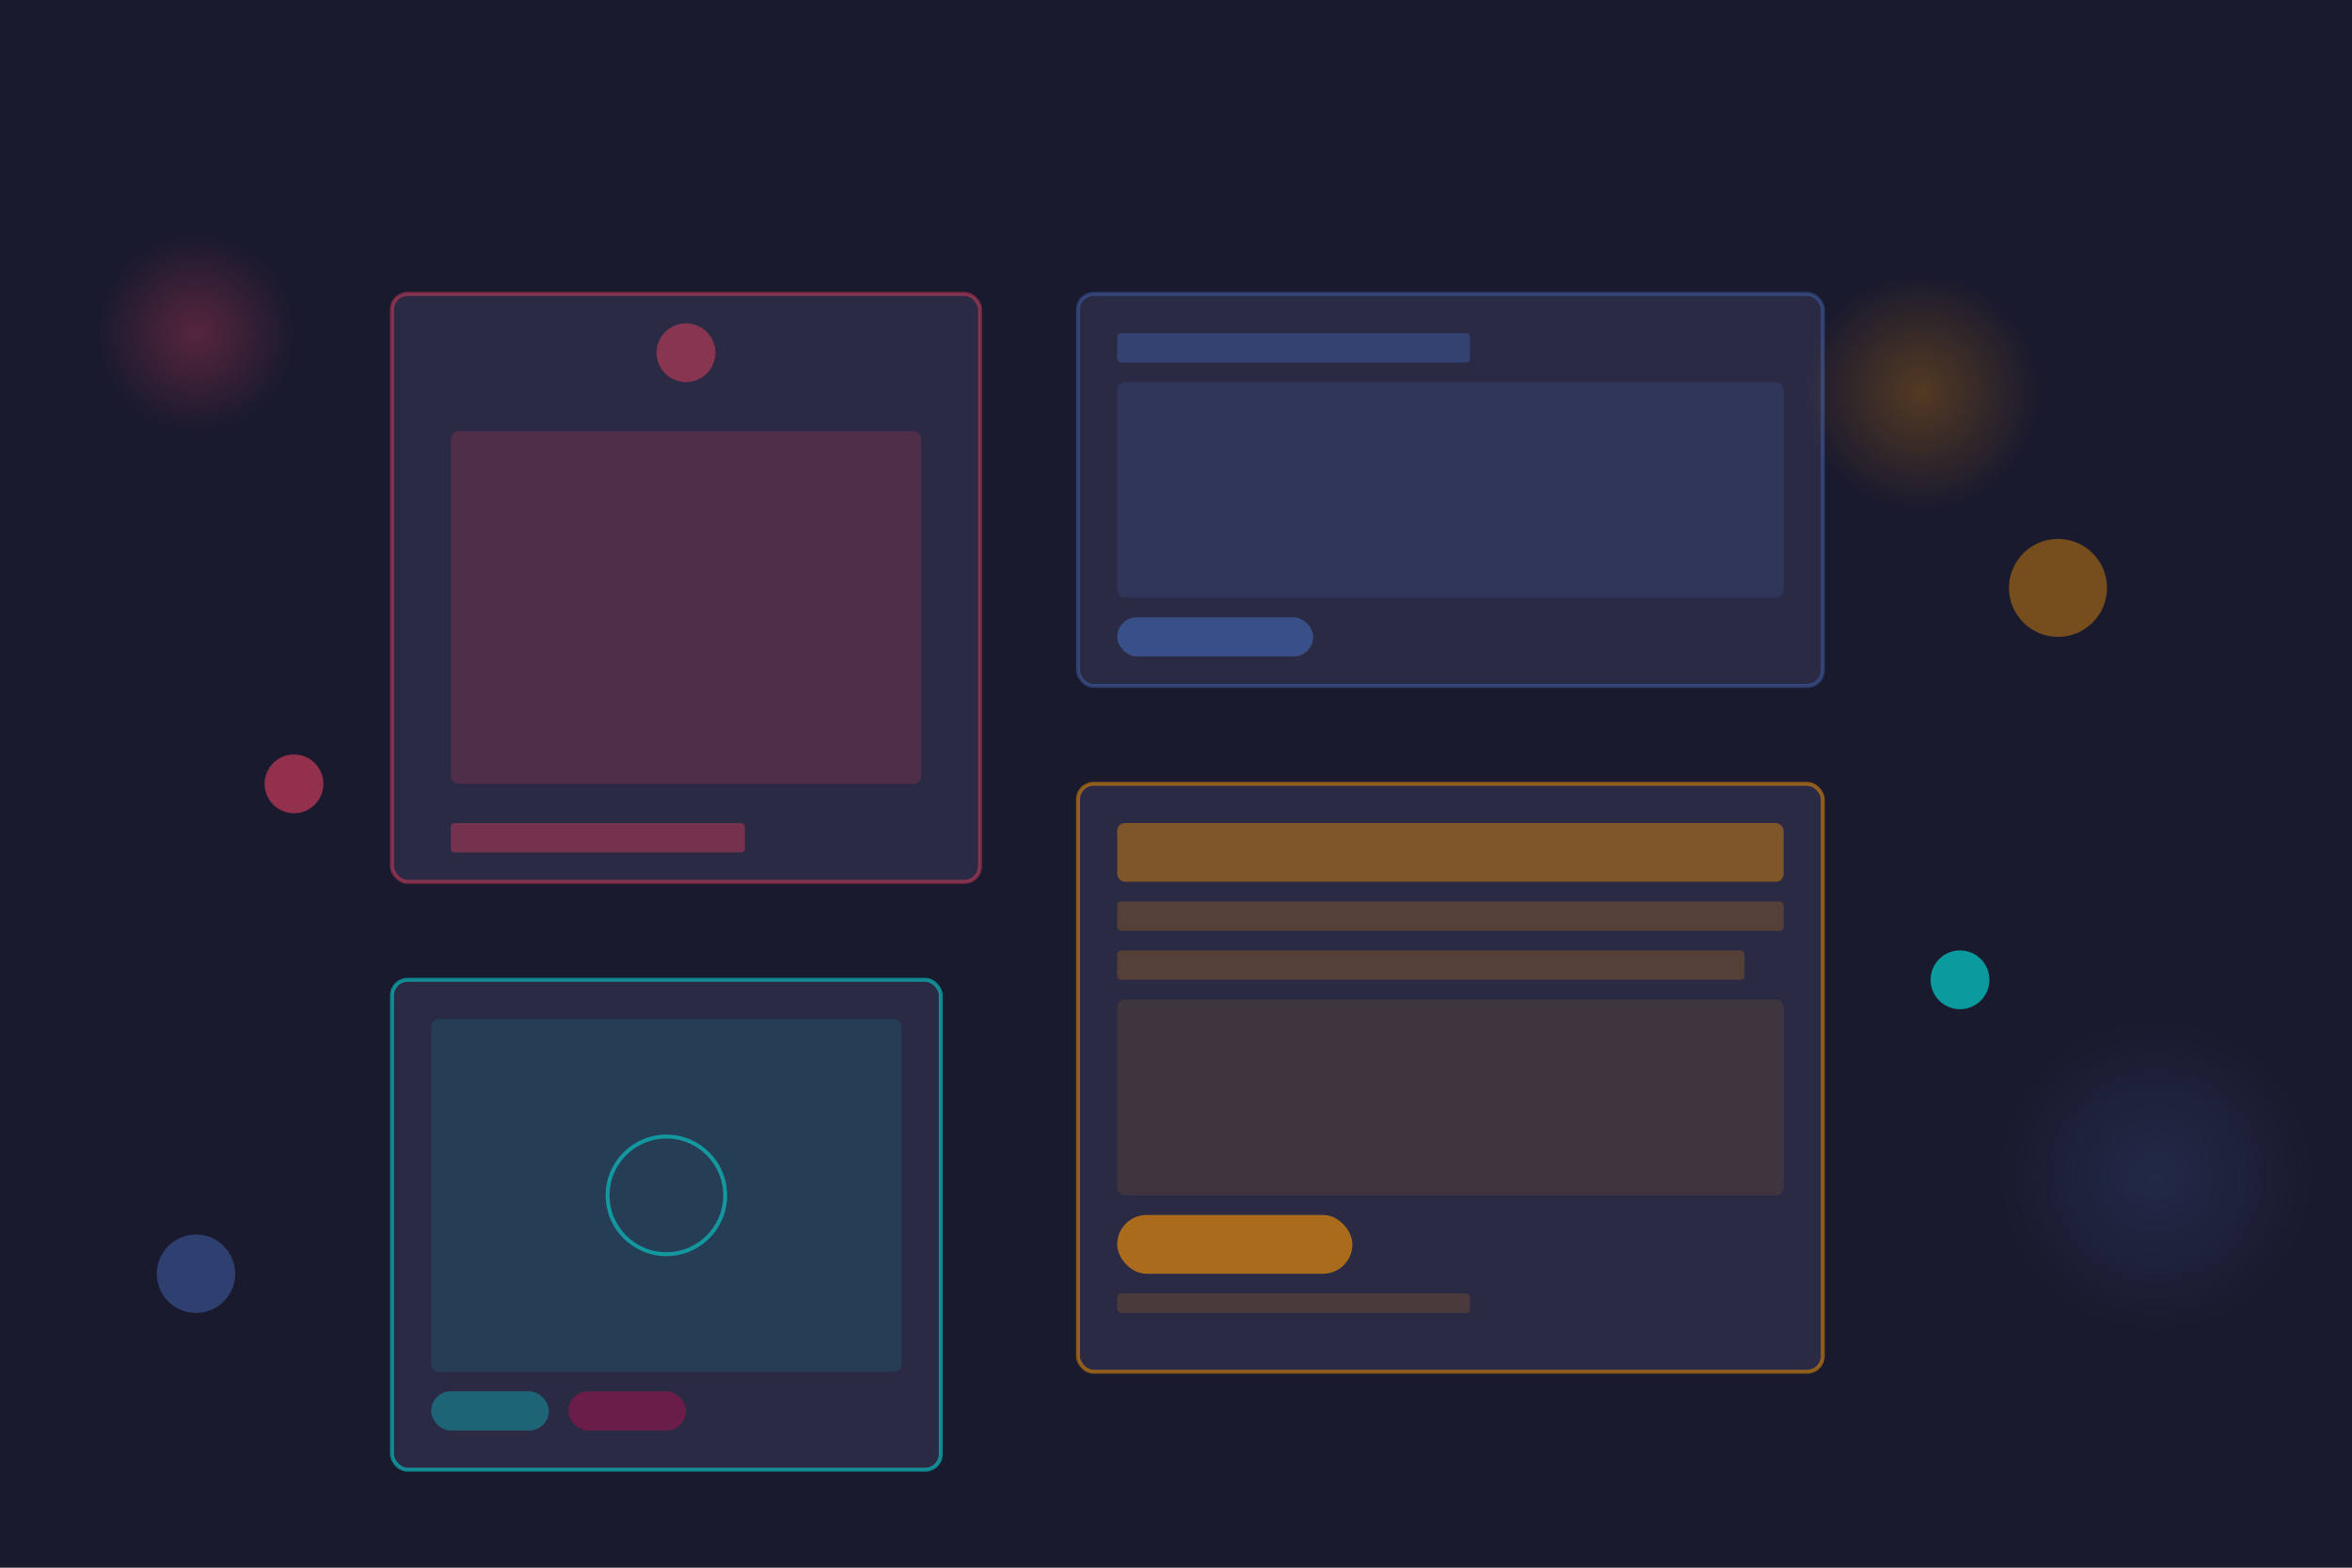 <svg width="1200" height="800" viewBox="0 0 1200 800" fill="none" xmlns="http://www.w3.org/2000/svg">
  <rect width="1200" height="800" fill="#1A1A2E"/>
  
  <!-- Social media frames -->
  <!-- Instagram post -->
  <rect x="200" y="150" width="300" height="300" rx="8" fill="#2A2A45" stroke="#E4405F" stroke-width="2" stroke-opacity="0.5"/>
  <circle cx="350" cy="180" r="15" fill="#E4405F" fill-opacity="0.5"/>
  <rect x="230" y="220" width="240" height="180" rx="4" fill="#E4405F" fill-opacity="0.2"/>
  <rect x="230" y="420" width="150" height="15" rx="2" fill="#E4405F" fill-opacity="0.4"/>
  
  <!-- Facebook ad -->
  <rect x="550" y="150" width="380" height="200" rx="8" fill="#2A2A45" stroke="#4267B2" stroke-width="2" stroke-opacity="0.5"/>
  <rect x="570" y="170" width="180" height="15" rx="2" fill="#4267B2" fill-opacity="0.4"/>
  <rect x="570" y="195" width="340" height="110" rx="4" fill="#4267B2" fill-opacity="0.2"/>
  <rect x="570" y="315" width="100" height="20" rx="10" fill="#4267B2" fill-opacity="0.6"/>
  
  <!-- Email newsletter -->
  <rect x="550" y="400" width="380" height="300" rx="8" fill="#2A2A45" stroke="#FF9800" stroke-width="2" stroke-opacity="0.5"/>
  <rect x="570" y="420" width="340" height="30" rx="4" fill="#FF9800" fill-opacity="0.4"/>
  <rect x="570" y="460" width="340" height="15" rx="2" fill="#FF9800" fill-opacity="0.2"/>
  <rect x="570" y="485" width="320" height="15" rx="2" fill="#FF9800" fill-opacity="0.2"/>
  <rect x="570" y="510" width="340" height="100" rx="4" fill="#FF9800" fill-opacity="0.1"/>
  <rect x="570" y="620" width="120" height="30" rx="15" fill="#FF9800" fill-opacity="0.6"/>
  <rect x="570" y="660" width="180" height="10" rx="2" fill="#FF9800" fill-opacity="0.15"/>
  
  <!-- TikTok video -->
  <rect x="200" y="500" width="280" height="250" rx="8" fill="#2A2A45" stroke="#00F2EA" stroke-width="2" stroke-opacity="0.5"/>
  <rect x="220" y="520" width="240" height="180" rx="4" fill="#00F2EA" fill-opacity="0.1"/>
  <circle cx="340" cy="610" r="30" stroke="#00F2EA" stroke-width="2" stroke-opacity="0.5"/>
  <rect x="220" y="710" width="60" height="20" rx="10" fill="#00F2EA" fill-opacity="0.3"/>
  <rect x="290" y="710" width="60" height="20" rx="10" fill="#FF0050" fill-opacity="0.3"/>
  
  <!-- Decorative elements -->
  <circle cx="100" cy="170" r="50" fill="url(#paint0_radial_0_1)" fill-opacity="0.3"/>
  <circle cx="1100" cy="600" r="80" fill="url(#paint1_radial_0_1)" fill-opacity="0.2"/>
  <circle cx="980" cy="200" r="60" fill="url(#paint2_radial_0_1)" fill-opacity="0.25"/>
  
  <!-- Floating icons -->
  <circle cx="150" cy="400" r="15" fill="#E4405F" fill-opacity="0.6"/>
  <circle cx="100" cy="650" r="20" fill="#4267B2" fill-opacity="0.5"/>
  <circle cx="1050" cy="300" r="25" fill="#FF9800" fill-opacity="0.4"/>
  <circle cx="1000" cy="500" r="15" fill="#00F2EA" fill-opacity="0.6"/>
  
  <defs>
    <radialGradient id="paint0_radial_0_1" cx="0" cy="0" r="1" gradientUnits="userSpaceOnUse" gradientTransform="translate(100 170) rotate(90) scale(50)">
      <stop stop-color="#E4405F"/>
      <stop offset="1" stop-color="#E4405F" stop-opacity="0"/>
    </radialGradient>
    <radialGradient id="paint1_radial_0_1" cx="0" cy="0" r="1" gradientUnits="userSpaceOnUse" gradientTransform="translate(1100 600) rotate(90) scale(80)">
      <stop stop-color="#4267B2"/>
      <stop offset="1" stop-color="#4267B2" stop-opacity="0"/>
    </radialGradient>
    <radialGradient id="paint2_radial_0_1" cx="0" cy="0" r="1" gradientUnits="userSpaceOnUse" gradientTransform="translate(980 200) rotate(90) scale(60)">
      <stop stop-color="#FF9800"/>
      <stop offset="1" stop-color="#FF9800" stop-opacity="0"/>
    </radialGradient>
  </defs>
</svg>